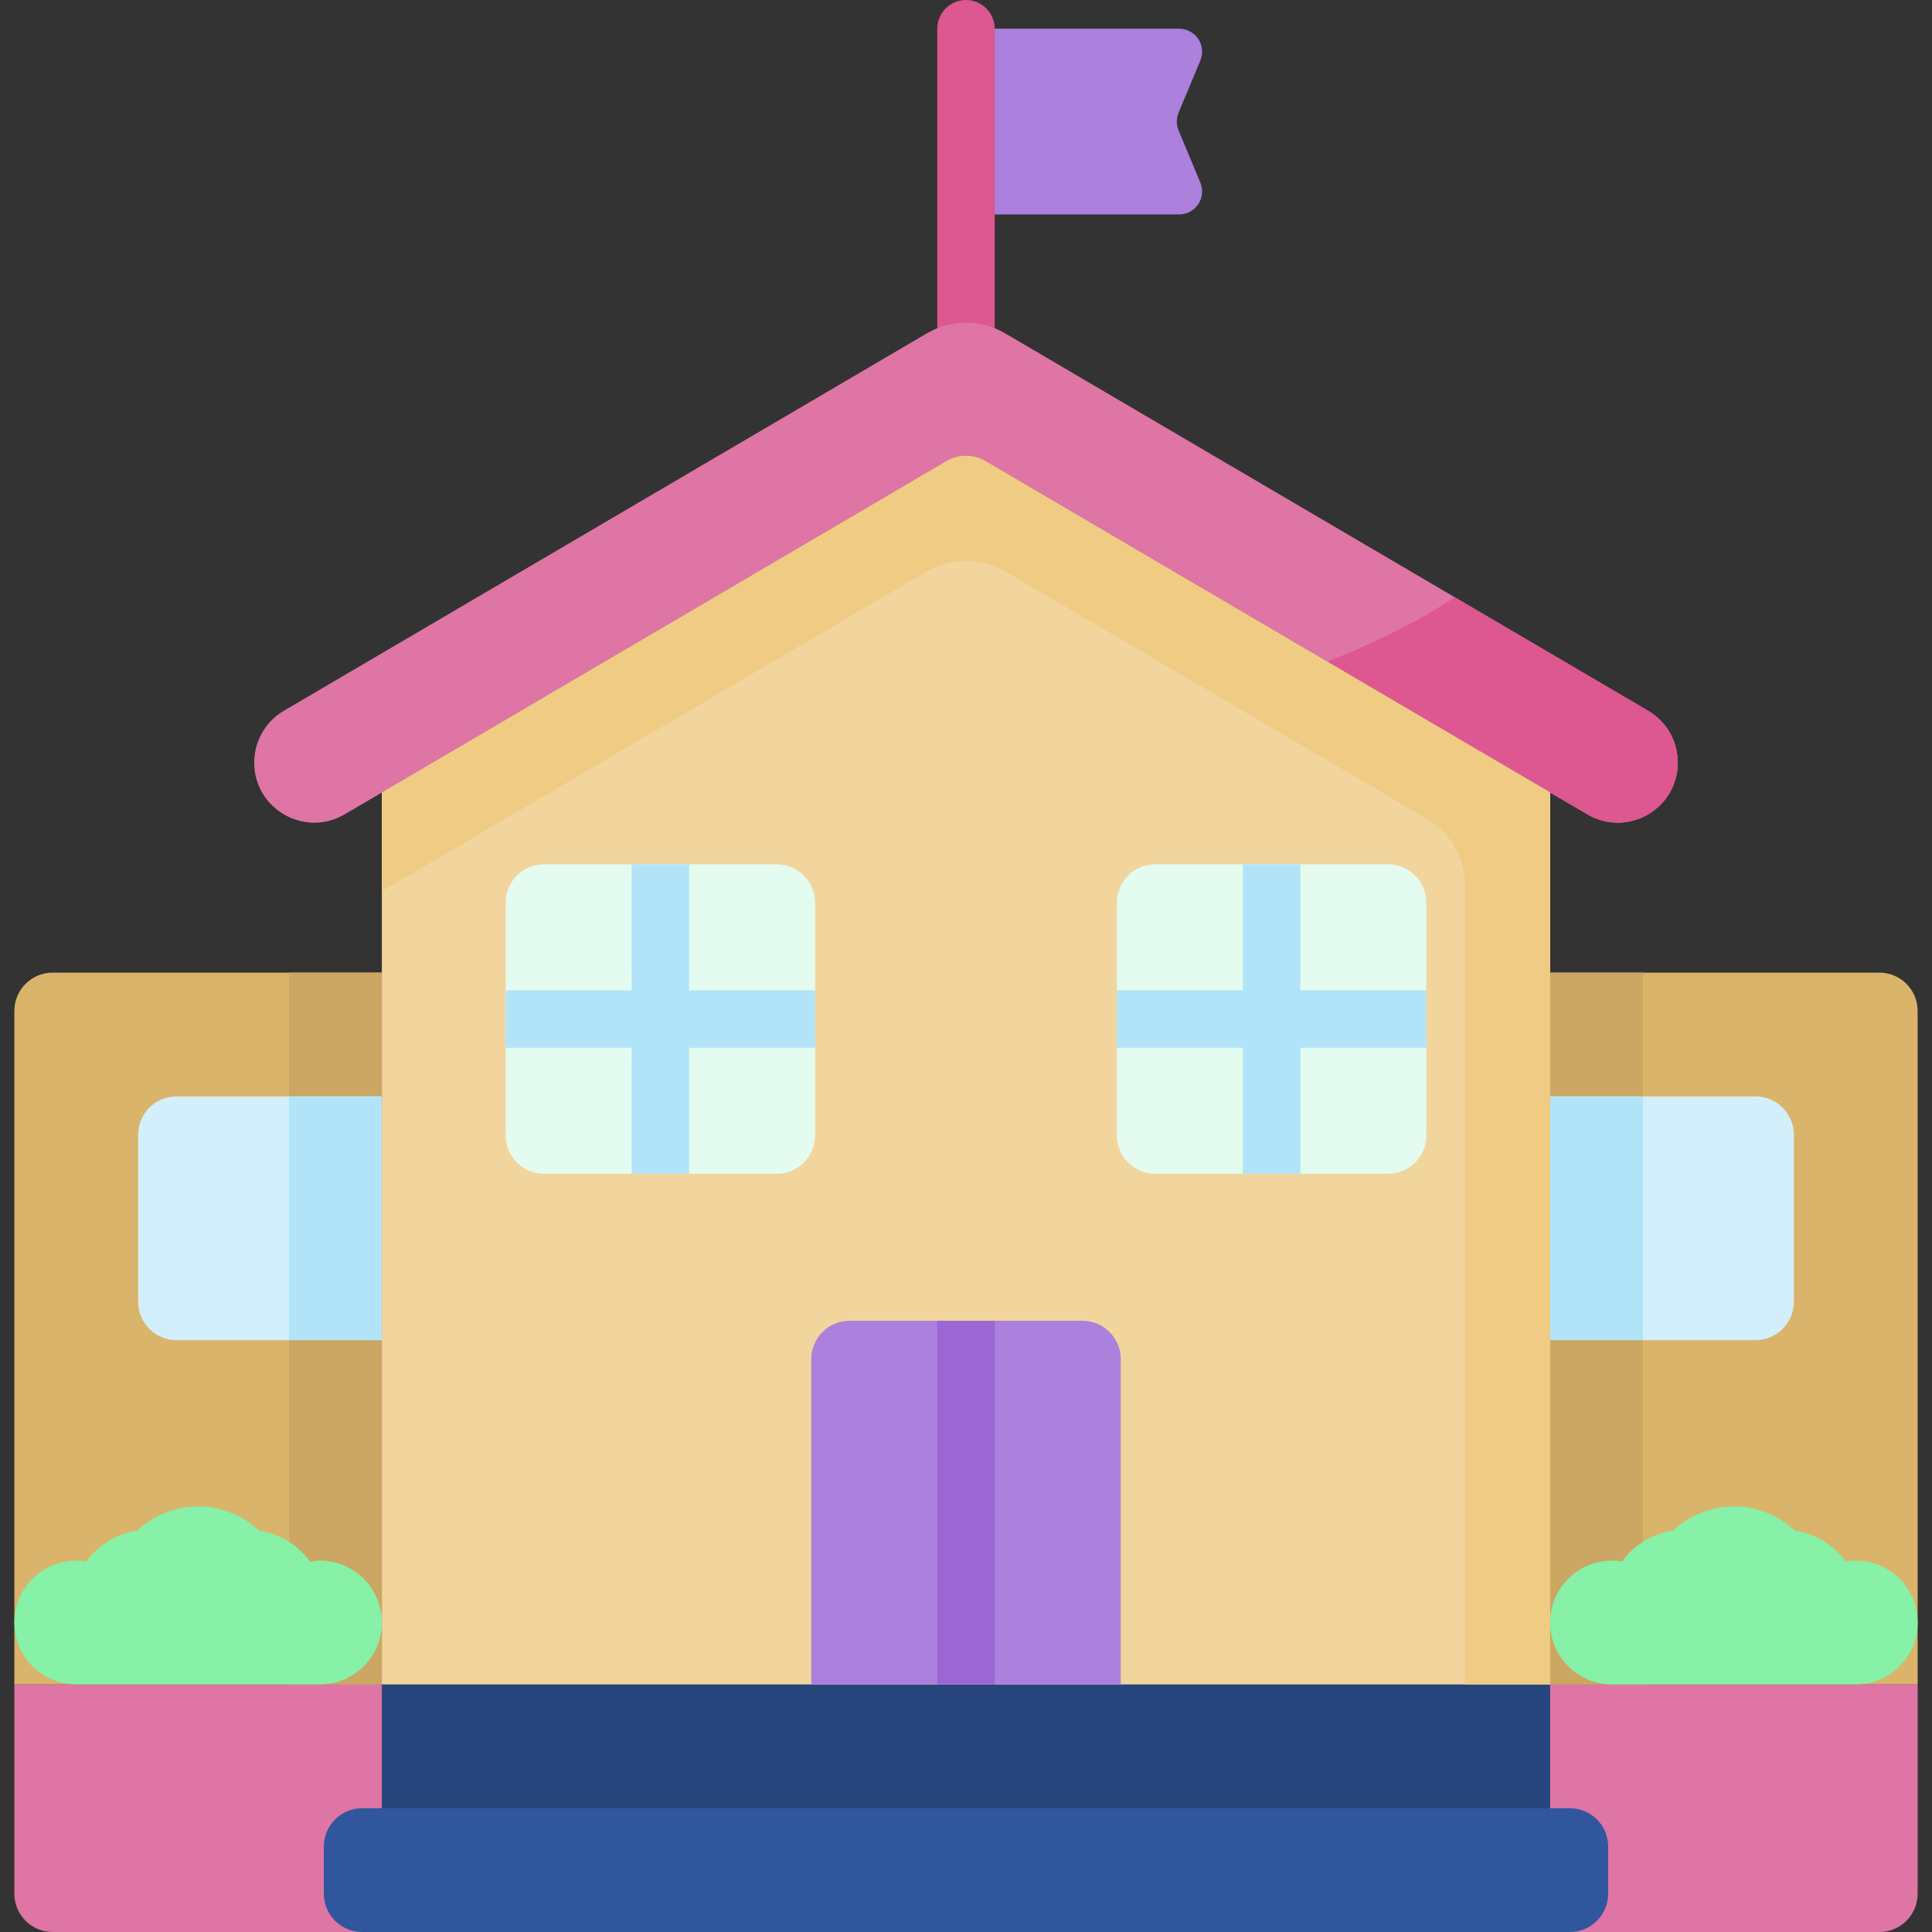 <svg id="Capa_1" enable-background="new 0 0 512 512" height="512" viewBox="0 0 512 512" width="512" xmlns="http://www.w3.org/2000/svg"><rect x="0" y="0" width="512" height="512" fill="#333333" stroke="none"/><g><path d="m312.478 56.82h-56.478v-49.209h56.478c4.345 0 7.292 4.42 5.621 8.431l-5.763 13.831c-.625 1.499-.625 3.185 0 4.684l5.763 13.831c1.671 4.012-1.276 8.432-5.621 8.432z" fill="#ac80dd"/><g><path d="m256 103.285c-4.204 0-7.611-3.408-7.611-7.611v-88.063c0-4.203 3.407-7.611 7.611-7.611s7.612 3.408 7.612 7.611v88.062c0 4.205-3.408 7.612-7.612 7.612z" fill="#dd5790"/></g><path d="m101.198 446.388h309.604v32.806h-309.604z" fill="#26457d"/><path d="m498.046 512h-87.243v-65.612h97.392v55.463c-.001 5.605-4.544 10.149-10.149 10.149z" fill="#df75a5"/><path d="m13.954 512h87.243v-65.612h-97.391v55.463c0 5.605 4.543 10.149 10.148 10.149z" fill="#df75a5"/><path d="m416.031 512h-320.062c-5.605 0-10.149-4.544-10.149-10.149v-12.508c0-5.605 4.544-10.149 10.149-10.149h320.062c5.605 0 10.149 4.544 10.149 10.149v12.508c0 5.605-4.544 10.149-10.149 10.149z" fill="#30579d"/><path d="m3.806 446.388h97.392v-188.633h-87.244c-5.605 0-10.149 4.544-10.149 10.149v178.484z" fill="#dab46b"/><path d="m76.594 257.755h24.604v188.633h-24.604z" fill="#cba763" transform="matrix(-1 0 0 -1 177.791 704.144)"/><path d="m101.198 355.147v-64.586h-54.438c-5.605 0-10.149 4.544-10.149 10.149v44.289c0 5.605 4.544 10.149 10.149 10.149h54.438z" fill="#d3effb"/><path d="m76.594 290.561h24.604v64.586h-24.604z" fill="#b1e4f9"/><path d="m508.194 446.388h-97.392v-188.633h87.243c5.605 0 10.149 4.544 10.149 10.149z" fill="#dab46b"/><path d="m410.802 257.755h24.604v188.633h-24.604z" fill="#cba763"/><path d="m410.802 355.147v-64.586h54.438c5.605 0 10.149 4.544 10.149 10.149v44.289c0 5.605-4.544 10.149-10.149 10.149h-54.438z" fill="#d3effb"/><path d="m410.802 290.561h24.604v64.586h-24.604z" fill="#b1e4f9"/><path d="m91.337 215.811 159.526-93.635c3.172-1.862 7.103-1.862 10.275 0l159.526 93.635c10.609 6.227 23.97-1.423 23.97-13.725 0-5.645-2.99-10.867-7.858-13.725l-170.397-100.015c-6.408-3.761-14.35-3.761-20.758 0l-170.396 100.015c-4.868 2.857-7.858 8.08-7.858 13.725 0 12.301 13.361 19.952 23.97 13.725z" fill="#df75a5"/><path d="m436.775 188.361-51.266-30.091c-9.469 6.283-20.844 12.02-33.794 17.071l68.948 40.469c10.609 6.227 23.97-1.423 23.97-13.725 0-5.644-2.99-10.867-7.858-13.724z" fill="#dd5790"/><path d="m410.802 446.388v-236.365l-149.665-87.847c-3.172-1.862-7.103-1.862-10.275 0l-149.665 87.847v236.366h309.605z" fill="#f1d59d"/><path d="m250.863 122.176-149.665 87.847v26.152l144.423-84.77c6.408-3.761 14.35-3.761 20.758 0l111.745 65.589c6.272 3.681 10.125 10.41 10.125 17.683v211.712h22.554v-236.366l-149.665-87.847c-3.173-1.862-7.103-1.862-10.275 0z" fill="#efcb84"/><path d="m297.007 446.388h-82.014v-86.218c0-5.605 4.544-10.149 10.149-10.149h61.717c5.605 0 10.149 4.544 10.149 10.149v86.218z" fill="#ac80dd"/><path d="m367.848 311.065h-61.717c-5.605 0-10.149-4.544-10.149-10.149v-61.717c0-5.605 4.544-10.149 10.149-10.149h61.717c5.605 0 10.149 4.544 10.149 10.149v61.717c-.001 5.605-4.544 10.149-10.149 10.149z" fill="#e4fbef"/><path d="m205.869 311.065h-61.717c-5.605 0-10.149-4.544-10.149-10.149v-61.717c0-5.605 4.544-10.149 10.149-10.149h61.717c5.605 0 10.149 4.544 10.149 10.149v61.717c0 5.605-4.544 10.149-10.149 10.149z" fill="#e4fbef"/><path d="m491.791 446.388c9.059 0 16.403-7.344 16.403-16.403s-7.344-16.403-16.403-16.403c-.9 0-1.777.092-2.638.231-3.163-4.328-7.972-7.359-13.513-8.184-4.219-3.966-9.895-6.4-16.142-6.4s-11.923 2.434-16.142 6.4c-5.542.824-10.35 3.855-13.513 8.184-.861-.139-1.738-.231-2.638-.231-9.059 0-16.403 7.344-16.403 16.403s7.344 16.403 16.403 16.403z" fill="#86f1a7"/><path d="m20.209 446.388c-9.059 0-16.403-7.344-16.403-16.403s7.344-16.403 16.403-16.403c.9 0 1.777.092 2.638.231 3.163-4.328 7.972-7.359 13.513-8.184 4.219-3.966 9.895-6.4 16.142-6.4s11.923 2.434 16.142 6.4c5.542.824 10.35 3.855 13.513 8.184.861-.139 1.737-.231 2.638-.231 9.059 0 16.403 7.344 16.403 16.403s-7.344 16.403-16.403 16.403z" fill="#86f1a7"/><g><path d="m248.389 350.022h15.223v96.367h-15.223z" fill="#9d66d5"/></g><g fill="#b1e4f9"><path d="m377.996 262.446h-33.395v-33.395-.001h-15.223v.001 33.395h-33.396v15.223h33.396v33.396h15.223v-33.396h33.395z"/><path d="m216.018 277.669v-15.223h-33.396v-33.395-.001h-15.223v.001 33.395h-33.395v15.223h33.395v33.396h15.223v-33.396z"/></g></g></svg>